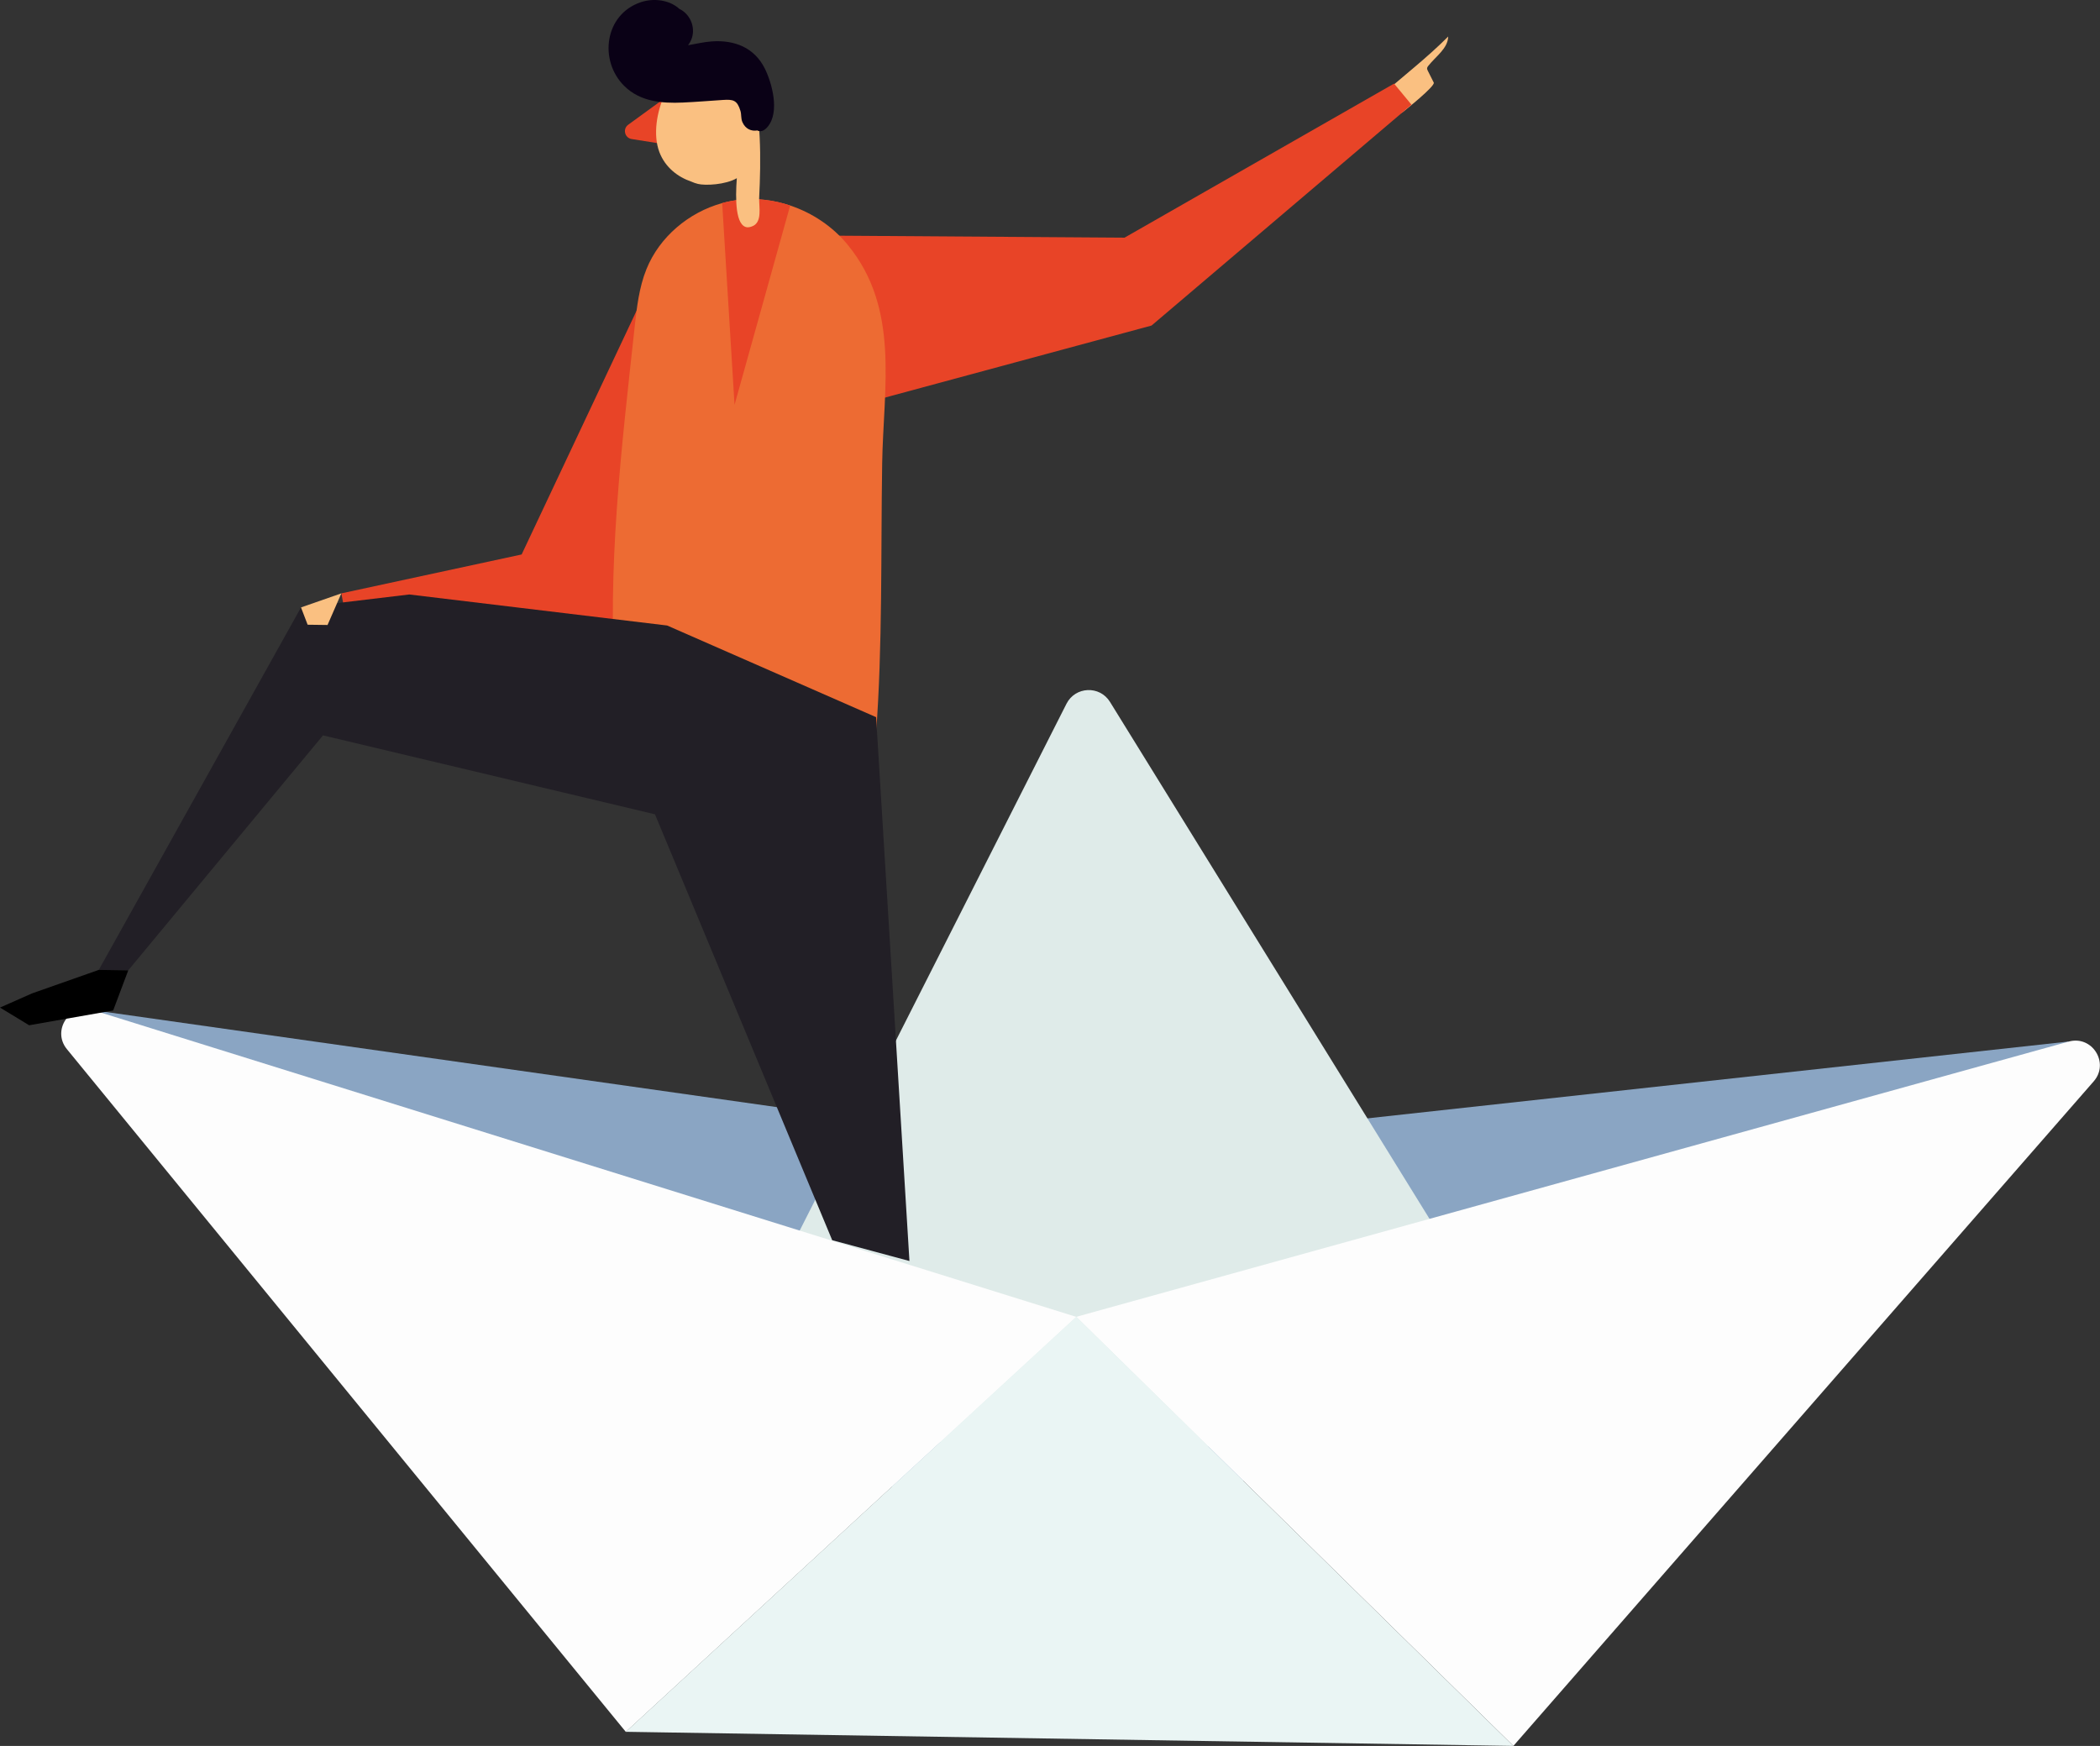 <svg width="659" height="548" viewBox="0 0 659 548" fill="none" xmlns="http://www.w3.org/2000/svg">
<rect x="0" y="0" width="659" height="548" fill="#333333" stroke="none"/>
<path d="M29.239 317.066L338.581 360.945L649.169 326.907L476.264 463.283L193.915 468.041L29.239 317.066Z" fill="#8AA5C3"/>
<path d="M217.928 451.461L493.885 455.851L348.321 220.302C345.115 215.115 337.458 215.422 334.681 220.873L217.928 451.461Z" fill="#DFEBE9"/>
<path d="M20.99 329.296L196.386 543.59L337.764 413.339L29.239 317.066C21.95 314.779 16.151 323.375 20.99 329.296Z" fill="#FDFDFD"/>
<path d="M657.03 339.403L474.916 548L337.744 413.319L649.168 326.928C656.54 324.865 662.053 333.645 657.03 339.403Z" fill="#FDFDFD"/>
<path d="M196.366 543.569L474.916 548L337.744 413.319L196.366 543.569Z" fill="#EAF5F4"/>
<path d="M207.902 80.251L163.696 174.033L107.116 186.244L108.729 194.738L198.244 200.782L221.583 90.215L207.902 80.251Z" fill="#E84427"/>
<path d="M448.25 22.588C448.188 22.486 448.127 22.364 448.086 22.262C447.943 21.996 447.821 21.71 447.841 21.424C447.862 21.139 448.045 20.873 448.229 20.649C450.577 17.668 454.355 15.238 454.457 11.46C447.739 18.239 440.368 23.814 433.242 30.164C432.486 30.837 432.609 32.267 433.528 32.757C435.345 33.696 436.509 34.472 438.367 35.35C439.061 35.677 439.694 35.615 440.286 35.125C441.042 34.513 450.475 26.999 449.924 25.917C449.352 24.794 448.801 23.691 448.25 22.588Z" fill="#FAC081"/>
<path d="M260.725 73.962L352.895 74.595L437.469 26.243L442.941 32.859L361.368 102.18L274.569 125.641L260.725 73.962Z" fill="#E84427"/>
<path d="M266.034 76.861C261.338 71.123 254.967 66.835 247.964 64.508C242.9 62.793 237.468 62.119 232.139 62.691C230.281 62.895 228.423 63.242 226.606 63.752C216.131 66.652 206.963 74.35 202.879 84.436C200.531 90.235 199.816 96.585 199.143 102.813C194.998 140.935 190.444 178.341 193.099 216.79C193.201 218.28 194.201 219.485 195.753 219.546C221.644 220.465 246.983 225.263 271.445 233.819C272.568 234.207 273.548 233.798 274.161 233.023C274.344 233.227 274.712 233.165 274.732 232.839C274.773 232.43 274.794 232.042 274.814 231.634C274.875 231.348 274.896 231.062 274.875 230.776C276.999 202.497 276.386 173.788 276.835 145.447C277.203 121.762 282.471 96.871 266.034 76.861Z" fill="#ED6B33"/>
<path d="M209.352 196.33L128.433 186.591L94.456 190.654L30.995 304.426L40.245 304.569L101.358 230.817L205.534 255.585L261.154 389.266L285.391 395.8L274.936 225.1L209.352 196.33Z" fill="#221F26"/>
<path d="M30.995 304.426L10.066 311.798L0 316.249L9.148 321.803L35.508 317.168L40.245 304.569L30.995 304.426Z" fill="black"/>
<path d="M107.116 186.244L94.456 190.654L96.539 196.085L102.787 196.167L107.116 186.244Z" fill="#FAC081"/>
<path d="M247.964 64.508L230.506 127.07L226.626 63.773L226.606 63.752C228.423 63.262 230.281 62.895 232.139 62.691C237.468 62.119 242.879 62.793 247.964 64.508Z" fill="#E84427"/>
<path d="M208.535 30.858L197.142 39.148C195.345 40.455 196.019 43.293 198.224 43.64L206.963 45.028L208.535 30.858Z" fill="#E84427"/>
<path d="M234.63 71.348C230.751 71.205 230.73 62.425 231.22 55.932C227.708 57.994 221.379 58.3 219.03 57.729C218.357 57.566 217.622 57.32 216.866 56.973C212.782 55.585 208.76 52.583 206.922 47.744C204.819 42.211 206.187 34.88 208.535 29.776C213.681 18.566 226.585 14.891 233.793 25.039C237.264 29.939 238.081 36.718 238.387 43.048C238.714 49.5 238.53 56.075 238.224 62.303C238.224 65.202 239.081 69.367 236.509 70.817C236.06 71.042 235.386 71.348 234.63 71.348Z" fill="#FAC081"/>
<path d="M240 21.506C236.733 14.931 230.485 12.502 223.42 12.992C220.95 13.155 218.418 13.768 215.927 14.196C216.355 13.625 216.703 13.012 216.948 12.399C218.214 9.235 217.111 5.559 214.375 3.497C213.987 3.211 213.599 2.987 213.211 2.803C210.067 -0.076 205.105 -0.648 201.123 0.679C189.689 4.497 187.851 19.056 195.937 27.019C200.899 31.899 207.657 32.491 214.293 32.185C218.499 32.001 222.706 31.634 226.912 31.368C230.138 31.164 231.343 31.45 232.364 34.819C232.711 35.983 232.466 37.167 232.976 38.331C233.936 40.536 235.835 41.251 237.652 40.945C238.571 41.435 239.714 41.231 240.939 39.74C244.717 35.166 242.308 26.141 240 21.506Z" fill="#0A0116"/>
</svg>
